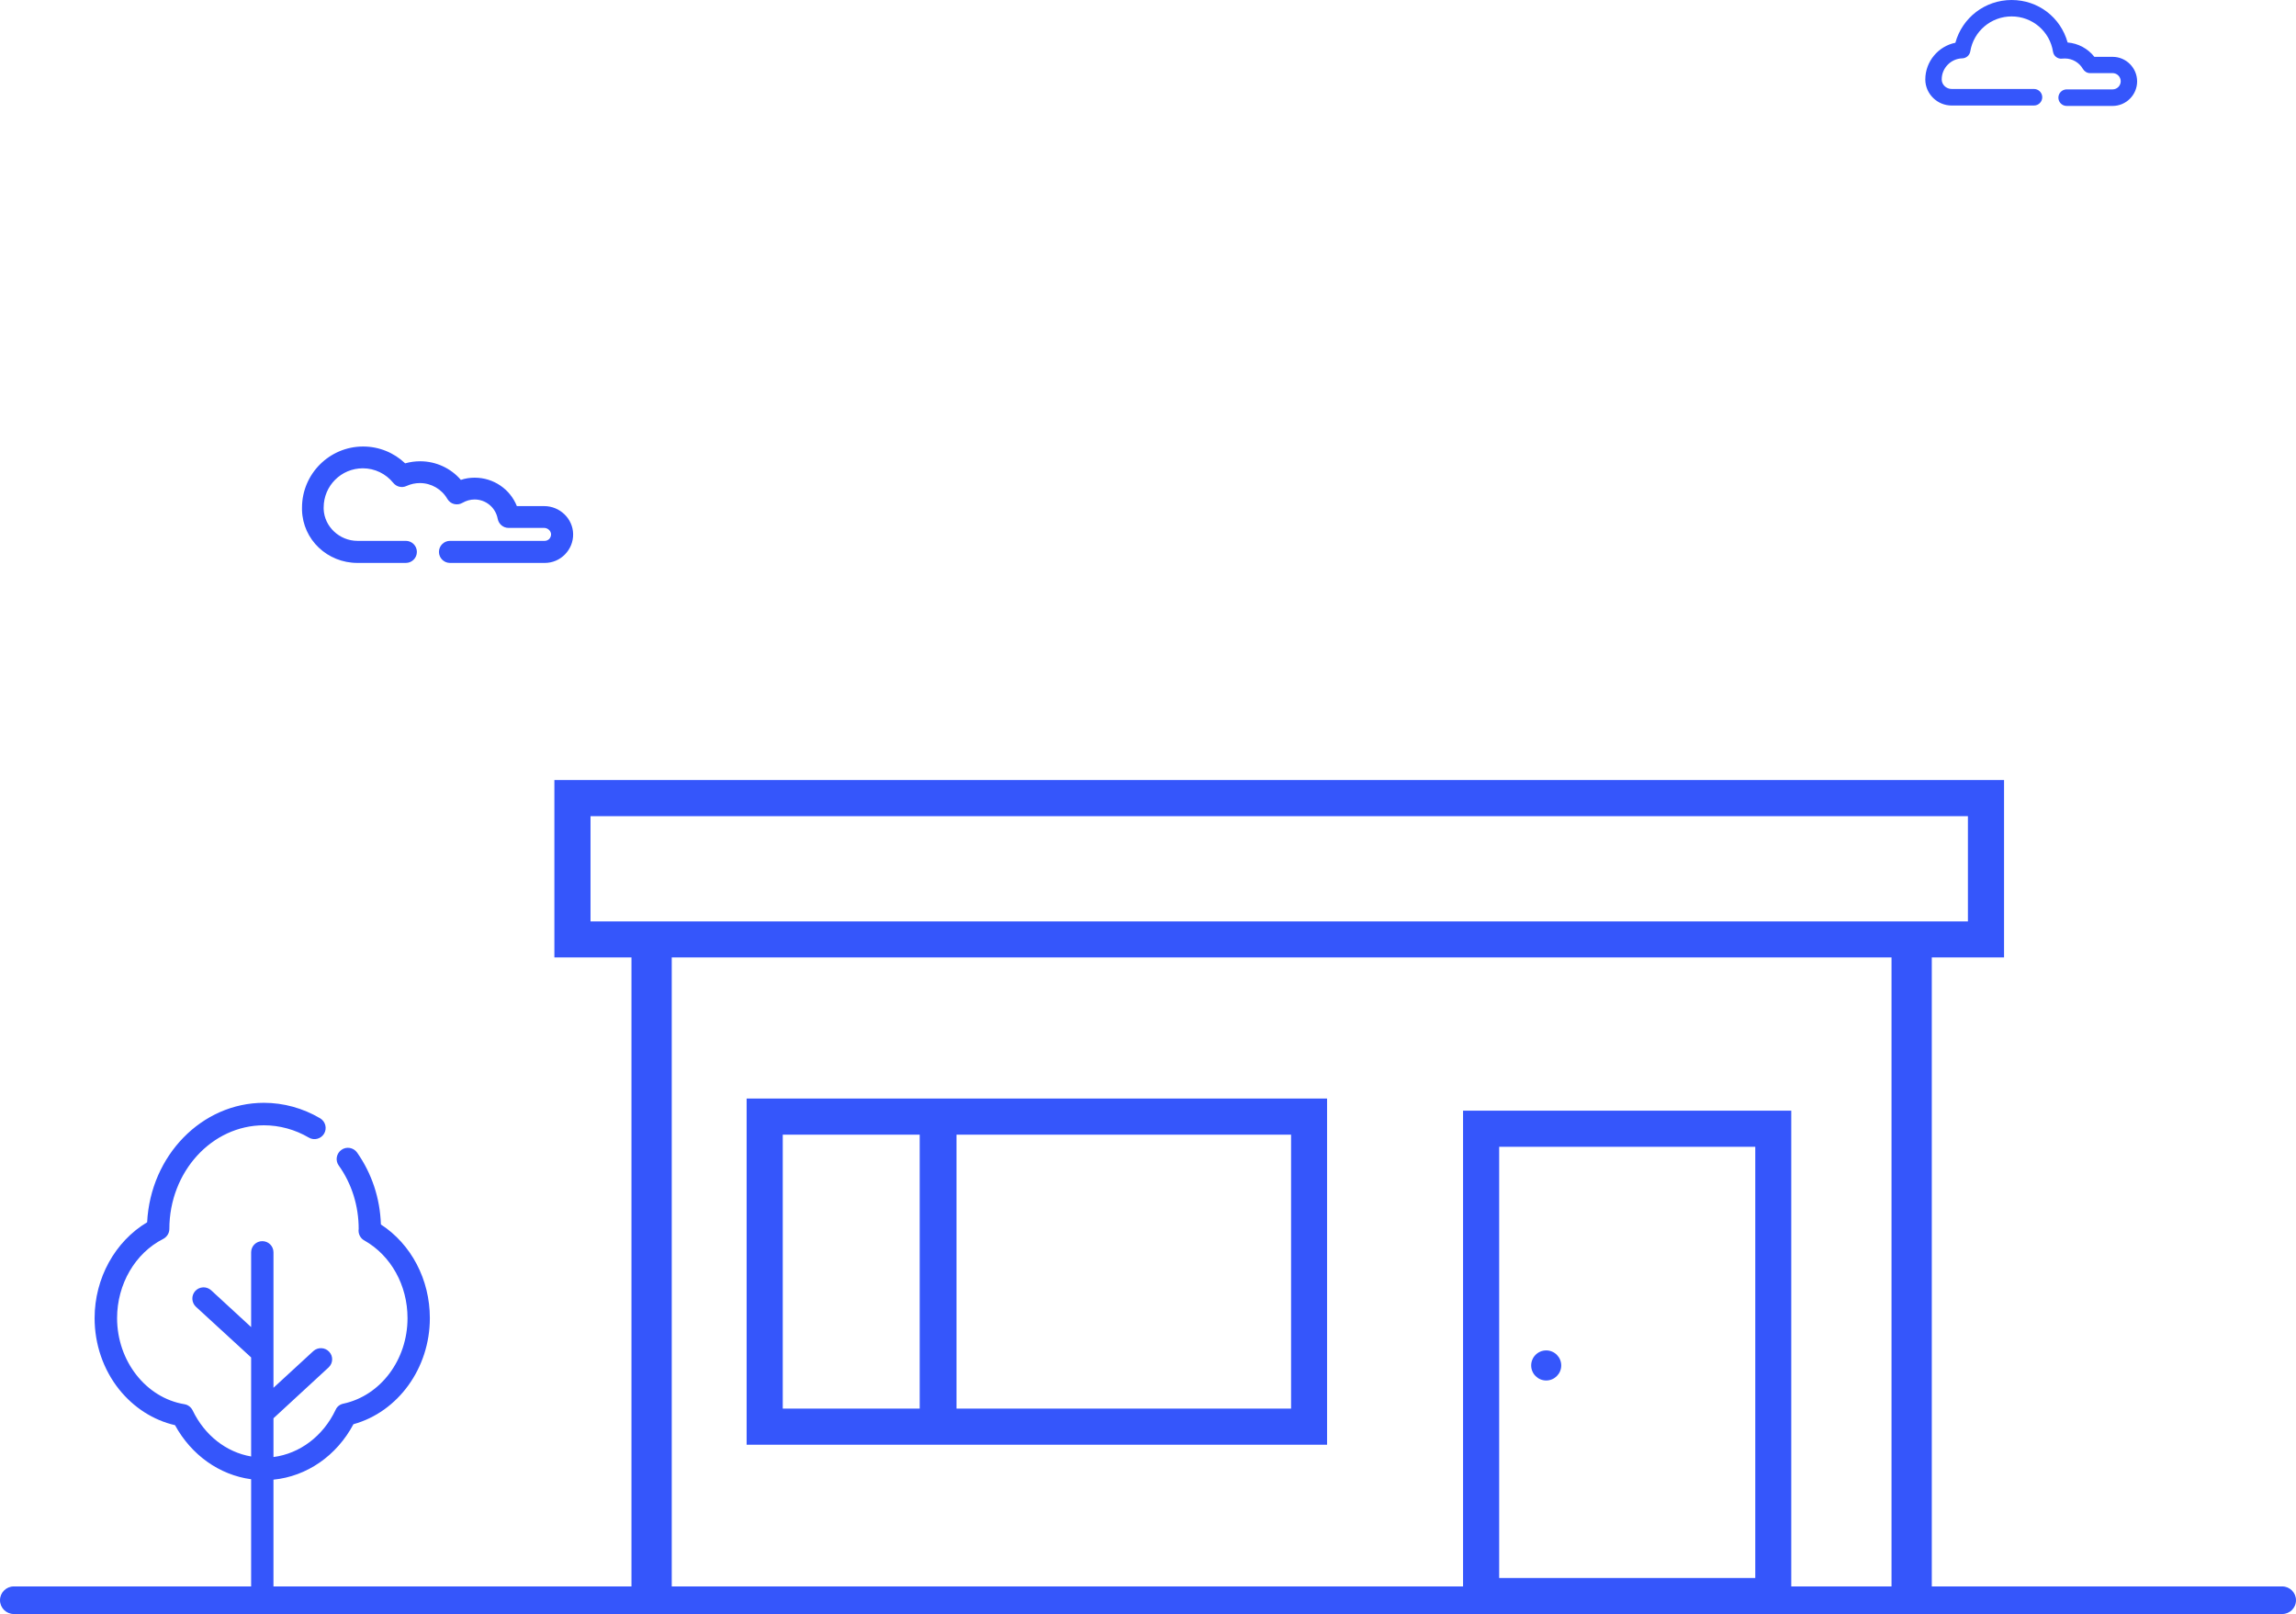 <!-- Generator: Adobe Illustrator 24.0.0, SVG Export Plug-In  -->
<svg version="1.1" xmlns="http://www.w3.org/2000/svg" xmlns:xlink="http://www.w3.org/1999/xlink" x="0px" y="0px"
	 width="166.49px" height="117.01px" viewBox="0 0 166.49 117.01" style="enable-background:new 0 0 166.49 117.01;"
	 xml:space="preserve">
<style type="text/css">
	.st0{fill:#3556FB;}
</style>
<defs>
</defs>
<g>
	<path class="st0" d="M25.92,40.81h3.51c0.44,0,0.8-0.36,0.8-0.8c0-0.44-0.36-0.8-0.8-0.8h-3.51c-1.3,0-2.4-1.03-2.45-2.3
		c0-0.04,0-0.08,0-0.12c0-1.57,1.27-2.84,2.84-2.84c0.86,0,1.67,0.39,2.21,1.06c0.23,0.28,0.62,0.38,0.96,0.22
		c0.31-0.14,0.63-0.21,0.97-0.21c0.82,0,1.58,0.44,1.99,1.15c0.11,0.18,0.28,0.32,0.49,0.37c0.21,0.05,0.42,0.02,0.61-0.09
		c0.26-0.15,0.56-0.24,0.87-0.24c0.83,0,1.53,0.59,1.68,1.4c0.07,0.38,0.4,0.66,0.78,0.66h2.58c0.27,0,0.5,0.21,0.51,0.46
		c0,0.13-0.05,0.25-0.13,0.34c-0.09,0.09-0.21,0.14-0.33,0.14h-6.87c-0.44,0-0.8,0.36-0.8,0.8c0,0.44,0.36,0.8,0.8,0.8h6.87
		c0.56,0,1.08-0.22,1.47-0.62c0.39-0.4,0.6-0.92,0.59-1.48c-0.02-1.11-0.96-2.02-2.1-2.02h-1.98c-0.49-1.23-1.69-2.06-3.06-2.06
		c-0.34,0-0.68,0.05-1,0.16c-0.73-0.85-1.81-1.35-2.95-1.35c-0.37,0-0.73,0.05-1.09,0.15c-0.82-0.78-1.9-1.22-3.05-1.22
		c-2.44,0-4.43,1.99-4.43,4.43c0,0.06,0,0.12,0,0.18C21.96,39.13,23.74,40.81,25.92,40.81L25.92,40.81z"/>
	<path class="st0" d="M141.52,7.65h5.97c0.33,0,0.6-0.27,0.6-0.6c0-0.33-0.27-0.6-0.6-0.6h-5.97c-0.39,0-0.72-0.31-0.72-0.69
		c0,0,0-0.01,0-0.01c0-0.82,0.67-1.5,1.49-1.52c0.29-0.01,0.53-0.22,0.58-0.5c0.24-1.47,1.51-2.54,3-2.54c1.5,0,2.77,1.08,3,2.56
		c0.05,0.32,0.35,0.54,0.66,0.5c0.08-0.01,0.14-0.01,0.2-0.01c0.54,0,1.04,0.29,1.31,0.76c0.11,0.18,0.3,0.3,0.51,0.3h1.64
		c0.32,0,0.59,0.26,0.59,0.59c0,0.32-0.26,0.59-0.59,0.59h-3.33c-0.33,0-0.6,0.27-0.6,0.6c0,0.33,0.27,0.6,0.6,0.6h3.33
		c0.98,0,1.78-0.8,1.78-1.78c0-0.98-0.8-1.78-1.78-1.78h-1.32c-0.47-0.6-1.18-0.98-1.94-1.04C149.42,1.25,147.79,0,145.87,0
		c-1.93,0-3.58,1.28-4.08,3.1c-1.24,0.25-2.18,1.36-2.18,2.66l0,0.02C139.62,6.81,140.48,7.65,141.52,7.65L141.52,7.65z"/>
	<g>
		<g>
			<rect x="66.69" y="81.04" class="st0" width="2.67" height="23.55"/>
			<rect x="45.79" y="67.32" class="st0" width="2.92" height="48.02"/>
			<rect x="137.16" y="67.32" class="st0" width="2.92" height="48.02"/>
			<g>
				<path class="st0" d="M96.24,104.74H54.14v-25.1h42.09V104.74z M56.76,102.12h36.86V82.26H56.76V102.12z"/>
			</g>
			<path class="st0" d="M127.28,83.14v31.26h-18.57V83.14H127.28 M129.89,80.52h-23.8v36.5h23.8V80.52L129.89,80.52z"/>
			<path class="st0" d="M142.7,59.17v7.63H42.82v-7.63H142.7 M145.32,56.55H40.2v12.86h105.12V56.55L145.32,56.55z"/>
			<circle class="st0" cx="112.12" cy="98.99" r="1.09"/>
			<path class="st0" d="M31.17,95.56c0,3.63-2.31,6.8-5.54,7.69c-1.22,2.29-3.38,3.78-5.8,4.02v9.74h-1.62v-9.77
				c-2.3-0.31-4.33-1.75-5.52-3.92c-1.57-0.36-2.99-1.27-4.05-2.59c-1.15-1.44-1.78-3.27-1.78-5.17c0-2.89,1.48-5.56,3.81-6.95
				c0.24-4.82,3.95-8.66,8.47-8.66c1.42,0,2.83,0.39,4.07,1.12c0.39,0.23,0.52,0.73,0.29,1.12c-0.23,0.38-0.73,0.51-1.11,0.28
				c-0.99-0.58-2.12-0.89-3.25-0.89c-3.78,0-6.86,3.37-6.86,7.52c0,0.3-0.18,0.58-0.45,0.72c-2.03,1.03-3.34,3.28-3.34,5.74
				c0,3.1,2.09,5.78,4.88,6.24c0.26,0.04,0.48,0.21,0.6,0.45c0.87,1.81,2.44,3.03,4.24,3.34v-7.18l-4-3.67
				c-0.33-0.31-0.35-0.82-0.05-1.15c0.31-0.33,0.82-0.35,1.15-0.05l2.9,2.67v-5.42c0-0.45,0.36-0.81,0.81-0.81s0.81,0.36,0.81,0.81
				v9.82l2.89-2.66c0.33-0.3,0.85-0.28,1.15,0.05c0.31,0.33,0.28,0.84-0.05,1.14l-3.99,3.68v2.81c1.91-0.25,3.6-1.51,4.51-3.43
				c0.1-0.23,0.31-0.39,0.56-0.44c2.7-0.58,4.65-3.18,4.65-6.2c0-2.38-1.2-4.54-3.13-5.63C26.16,89.79,26,89.51,26,89.22v-0.07
				c0.01-0.01,0.01-0.03,0.01-0.04c0-1.69-0.5-3.29-1.45-4.62c-0.26-0.36-0.17-0.87,0.2-1.13c0.36-0.26,0.87-0.17,1.13,0.19
				c1.07,1.52,1.67,3.32,1.73,5.22C29.82,90.2,31.17,92.76,31.17,95.56z"/>
			<path class="st0" d="M165.49,117.01H1c-0.55,0-1-0.45-1-1v0c0-0.55,0.45-1,1-1h164.49c0.55,0,1,0.45,1,1v0
				C166.49,116.57,166.04,117.01,165.49,117.01z"/>
		</g>
	</g>
</g>
</svg>
